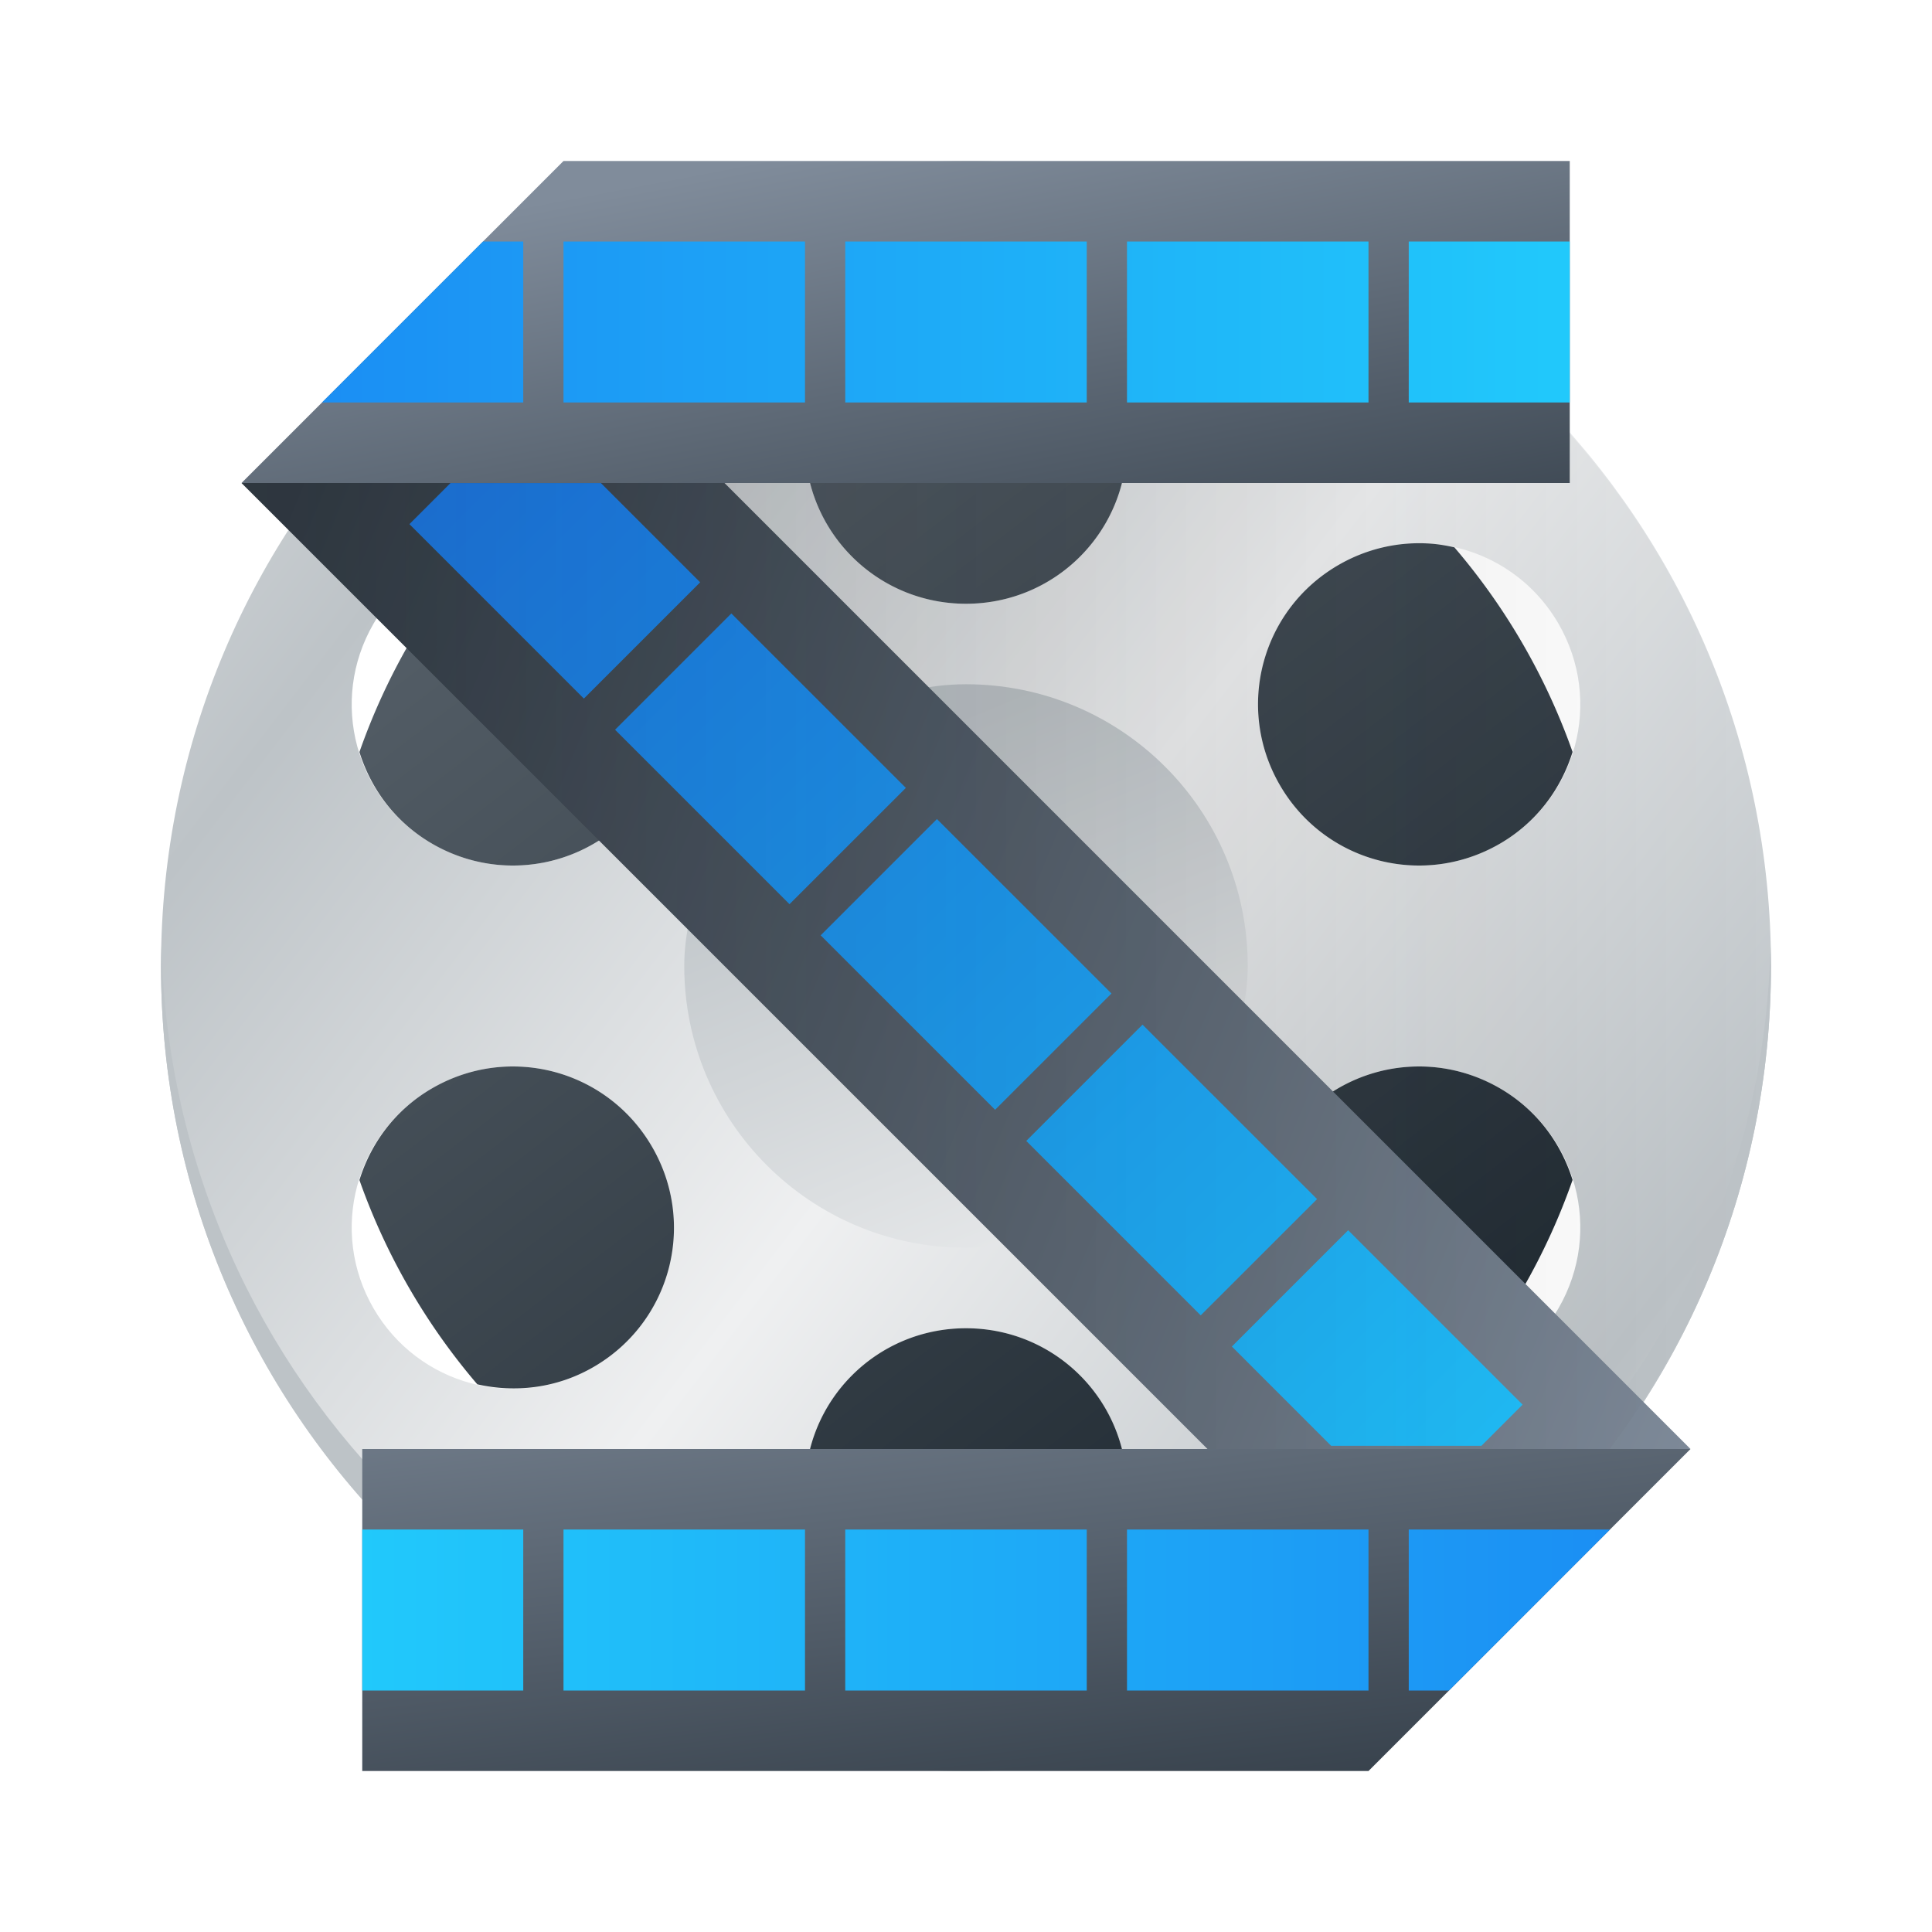 <?xml version="1.0" encoding="UTF-8" standalone="no"?>
<!-- Created with Inkscape (http://www.inkscape.org/) -->

<svg
   xmlns:dc="http://purl.org/dc/elements/1.1/"
   xmlns:cc="http://creativecommons.org/ns#"
   xmlns:rdf="http://www.w3.org/1999/02/22-rdf-syntax-ns#"
   xmlns:svg="http://www.w3.org/2000/svg"
   xmlns="http://www.w3.org/2000/svg"
   xmlns:xlink="http://www.w3.org/1999/xlink"
   xmlns:sodipodi="http://sodipodi.sourceforge.net/DTD/sodipodi-0.dtd"
   xmlns:inkscape="http://www.inkscape.org/namespaces/inkscape"
   width="48"
   height="48"
   id="svg5453"
   version="1.1"
   inkscape:version="0.91 r13725"
   sodipodi:docname="smplayer.svg">
  <defs
     id="defs5455">
    <linearGradient
       id="linearGradient3819">
      <stop
         id="stop3821"
         offset="0"
         style="stop-color:#eff0f1;stop-opacity:1;" />
      <stop
         id="stop3823"
         offset="1"
         style="stop-color:#bdc3c7;stop-opacity:1;" />
    </linearGradient>
    <linearGradient
       gradientTransform="matrix(-1,0,0,1,432.571,-499.798)"
       gradientUnits="userSpaceOnUse"
       y2="535.965"
       x2="394.359"
       y1="525.06"
       x1="408.571"
       id="linearGradient4174-5"
       xlink:href="#linearGradient3819"
       inkscape:collect="always"
       spreadMethod="reflect" />
    <linearGradient
       id="linearGradient4211"
       inkscape:collect="always">
      <stop
         id="stop4213"
         offset="0"
         style="stop-color:#2f3943;stop-opacity:1" />
      <stop
         id="stop4215"
         offset="1"
         style="stop-color:#808c9b;stop-opacity:1" />
    </linearGradient>
    <linearGradient
       inkscape:collect="always"
       id="linearGradient4191">
      <stop
         style="stop-color:#18222a;stop-opacity:1"
         offset="0"
         id="stop4193" />
      <stop
         style="stop-color:#566069;stop-opacity:1"
         offset="1"
         id="stop4195" />
    </linearGradient>
    <linearGradient
       id="linearGradient4303-3"
       inkscape:collect="always">
      <stop
         id="stop4305-6"
         offset="0"
         style="stop-color:#197cf1;stop-opacity:1" />
      <stop
         id="stop4307-4"
         offset="1"
         style="stop-color:#21c9fb;stop-opacity:1" />
    </linearGradient>
    <linearGradient
       inkscape:collect="always"
       id="linearGradient4227">
      <stop
         style="stop-color:#292c2f;stop-opacity:1"
         offset="0"
         id="stop4229" />
      <stop
         style="stop-color:#000000;stop-opacity:0;"
         offset="1"
         id="stop4231" />
    </linearGradient>
    <linearGradient
       inkscape:collect="always"
       xlink:href="#linearGradient4211"
       id="linearGradient4650"
       x1="411.37"
       y1="517.521"
       x2="408.571"
       y2="502.798"
       gradientUnits="userSpaceOnUse" />
    <linearGradient
       inkscape:collect="always"
       xlink:href="#linearGradient4211"
       id="linearGradient4658"
       x1="389.071"
       y1="518.548"
       x2="428.568"
       y2="534.908"
       gradientUnits="userSpaceOnUse" />
    <linearGradient
       inkscape:collect="always"
       xlink:href="#linearGradient4211"
       id="linearGradient4666"
       x1="408.863"
       y1="546.046"
       x2="406.833"
       y2="528.987"
       gradientUnits="userSpaceOnUse"
       gradientTransform="translate(0,1)" />
    <linearGradient
       inkscape:collect="always"
       xlink:href="#linearGradient4303-3"
       id="linearGradient4677"
       x1="-1.875"
       y1="8"
       x2="39"
       y2="8"
       gradientUnits="userSpaceOnUse" />
    <linearGradient
       inkscape:collect="always"
       xlink:href="#linearGradient4303-3"
       id="linearGradient4679"
       x1="11.078"
       y1="12.636"
       x2="39.285"
       y2="40.843"
       gradientUnits="userSpaceOnUse"
       spreadMethod="reflect"
       gradientTransform="matrix(1.022,0,0,1.022,383.777,499.538)" />
    <linearGradient
       inkscape:collect="always"
       xlink:href="#linearGradient4303-3"
       id="linearGradient4681"
       x1="50"
       y1="41"
       x2="9"
       y2="41"
       gradientUnits="userSpaceOnUse"
       gradientTransform="translate(384.571,500.798)" />
    <linearGradient
       gradientTransform="matrix(0.35,0,0,0.35,-551.571,340.469)"
       gradientUnits="userSpaceOnUse"
       y2="511.715"
       x2="422.946"
       y1="554.16"
       x1="405.365"
       id="linearGradient4174-5-2"
       xlink:href="#linearGradient3819"
       inkscape:collect="always" />
    <linearGradient
       inkscape:collect="always"
       xlink:href="#linearGradient4227"
       id="linearGradient4658-9"
       x1="390.571"
       y1="523.186"
       x2="428.571"
       y2="523.186"
       gradientUnits="userSpaceOnUse" />
    <linearGradient
       inkscape:collect="always"
       xlink:href="#linearGradient4191"
       id="linearGradient5286"
       x1="36"
       y1="42"
       x2="12.558"
       y2="11.45"
       gradientUnits="userSpaceOnUse" />
  </defs>
  <sodipodi:namedview
     id="base"
     pagecolor="#ffffff"
     bordercolor="#666666"
     borderopacity="1.0"
     inkscape:pageopacity="0"
     inkscape:pageshadow="2"
     inkscape:zoom="2.8284271"
     inkscape:cx="18.536887"
     inkscape:cy="19.554821"
     inkscape:document-units="px"
     inkscape:current-layer="layer1"
     showgrid="false"
     fit-margin-top="0"
     fit-margin-left="0"
     fit-margin-right="0"
     fit-margin-bottom="0"
     inkscape:window-width="1440"
     inkscape:window-height="826"
     inkscape:window-x="1920"
     inkscape:window-y="0"
     inkscape:window-maximized="1"
     inkscape:showpageshadow="false"
     borderlayer="true"
     showguides="false"
     inkscape:snap-global="true"
     inkscape:snap-bbox="true"
     inkscape:bbox-nodes="true"
     inkscape:object-nodes="true"
     inkscape:snap-center="true"
     inkscape:snap-bbox-edge-midpoints="true">
    <inkscape:grid
       type="xygrid"
       id="grid4063"
       empspacing="5"
       visible="true"
       enabled="true"
       snapvisiblegridlinesonly="true"
       spacingx="1px"
       spacingy="1px" />
    <sodipodi:guide
       position="-1e-05,44"
       orientation="2,0"
       id="guide4521" />
    <sodipodi:guide
       position="-1e-05,42"
       orientation="38,0"
       id="guide4523" />
    <sodipodi:guide
       position="-1e-05,4"
       orientation="0,2"
       id="guide4525" />
    <sodipodi:guide
       position="2,4"
       orientation="0,46"
       id="guide4527" />
    <sodipodi:guide
       position="48,4"
       orientation="-2,0"
       id="guide4529" />
    <sodipodi:guide
       position="48,6"
       orientation="-36,0"
       id="guide4531" />
    <sodipodi:guide
       position="48,42"
       orientation="-2,0"
       id="guide4533" />
    <sodipodi:guide
       position="48,44"
       orientation="0,-2"
       id="guide4535" />
    <sodipodi:guide
       position="46,44"
       orientation="0,-44"
       id="guide4537" />
    <sodipodi:guide
       position="2,44"
       orientation="0,-2"
       id="guide4539" />
    <sodipodi:guide
       position="-1e-05,44"
       orientation="0,0"
       id="guide4541" />
    <sodipodi:guide
       position="2,42"
       orientation="0,44"
       id="guide4543" />
    <sodipodi:guide
       position="46,42"
       orientation="36,0"
       id="guide4545" />
    <sodipodi:guide
       position="46,6"
       orientation="0,-44"
       id="guide4547" />
    <sodipodi:guide
       position="2,6"
       orientation="-36,0"
       id="guide4549" />
    <sodipodi:guide
       position="2,42"
       orientation="0,0"
       id="guide4551" />
  </sodipodi:namedview>
  <g
     inkscape:label="Capa 1"
     inkscape:groupmode="layer"
     id="layer1"
     transform="translate(-384.571,-499.798)">
    <path
       style="opacity:1;fill:url(#linearGradient4174-5);fill-opacity:1;stroke:none;stroke-width:2.8;stroke-miterlimit:4;stroke-dasharray:none;stroke-opacity:0.55"
       d="M 24 4 C 12.92 4 4 12.92 4 24 C 4 35.08 12.92 44 24 44 C 35.08 44 44 35.08 44 24 C 44 12.92 35.08 4 24 4 z M 24 7 C 26.216 7 28 8.784 28 11 C 28 13.216 26.216 15 24 15 C 21.784 15 20 13.216 20 11 C 20 8.784 21.784 7 24 7 z M 12.461 13.506 C 13.229 13.452 14.023 13.62 14.742 14.035 C 16.661 15.143 17.313 17.581 16.205 19.5 C 15.097 21.419 12.661 22.073 10.742 20.965 C 8.823 19.857 8.169 17.419 9.277 15.5 C 9.97 14.301 11.181 13.595 12.461 13.506 z M 35.539 13.506 C 36.819 13.595 38.03 14.301 38.723 15.5 C 39.831 17.419 39.177 19.857 37.258 20.965 C 35.339 22.073 32.903 21.419 31.795 19.5 C 30.687 17.581 31.339 15.143 33.258 14.035 C 33.977 13.62 34.771 13.452 35.539 13.506 z M 13.021 26.506 C 14.301 26.595 15.513 27.301 16.205 28.5 C 17.313 30.419 16.661 32.857 14.742 33.965 C 12.823 35.073 10.385 34.419 9.277 32.5 C 8.169 30.581 8.823 28.143 10.742 27.035 C 11.462 26.62 12.254 26.452 13.021 26.506 z M 34.979 26.506 C 35.746 26.452 36.538 26.62 37.258 27.035 C 39.177 28.143 39.831 30.581 38.723 32.5 C 37.615 34.419 35.177 35.073 33.258 33.965 C 31.339 32.857 30.687 30.419 31.795 28.5 C 32.487 27.301 33.699 26.595 34.979 26.506 z M 24 33 C 26.216 33 28 34.784 28 37 C 28 39.216 26.216 41 24 41 C 21.784 41 20 39.216 20 37 C 20 34.784 21.784 33 24 33 z "
       transform="translate(384.571,499.798)"
       id="rect4166-5" />
    <path
       style="opacity:1;fill:url(#linearGradient5286);fill-opacity:1.0;stroke:none;stroke-width:2.8;stroke-miterlimit:4;stroke-dasharray:none;stroke-opacity:0.55"
       d="M 24 8 A 16 16 0 0 0 21.08 8.277 C 20.415 8.991 20 9.943 20 11 C 20 13.216 21.784 15 24 15 C 26.216 15 28 13.216 28 11 C 28 9.943 27.585 8.993 26.92 8.279 A 16 16 0 0 0 24 8 z M 12.461 13.506 C 12.253 13.52 12.048 13.557 11.846 13.604 A 16 16 0 0 0 8.93 18.684 C 9.218 19.611 9.832 20.439 10.742 20.965 C 12.661 22.073 15.097 21.419 16.205 19.5 C 17.313 17.581 16.661 15.143 14.742 14.035 C 14.023 13.62 13.229 13.452 12.461 13.506 z M 35.539 13.506 C 34.771 13.452 33.977 13.62 33.258 14.035 C 31.339 15.143 30.687 17.581 31.795 19.5 C 32.903 21.419 35.339 22.073 37.258 20.965 C 38.169 20.439 38.783 19.609 39.07 18.682 A 16 16 0 0 0 36.133 13.598 C 35.937 13.554 35.74 13.52 35.539 13.506 z M 13.021 26.506 C 12.254 26.452 11.462 26.62 10.742 27.035 C 9.831 27.561 9.217 28.391 8.93 29.318 A 16 16 0 0 0 11.859 34.393 C 12.806 34.607 13.832 34.491 14.742 33.965 C 16.661 32.857 17.313 30.419 16.205 28.5 C 15.513 27.301 14.301 26.595 13.021 26.506 z M 34.979 26.506 C 33.699 26.595 32.487 27.301 31.795 28.5 C 30.687 30.419 31.339 32.857 33.258 33.965 C 34.175 34.494 35.208 34.611 36.16 34.391 A 16 16 0 0 0 39.07 29.316 C 38.782 28.389 38.168 27.561 37.258 27.035 C 36.538 26.62 35.746 26.452 34.979 26.506 z M 24 33 C 21.784 33 20 34.784 20 37 C 20 38.057 20.415 39.007 21.08 39.721 A 16 16 0 0 0 24 40 A 16 16 0 0 0 26.92 39.723 C 27.585 39.009 28 38.057 28 37 C 28 34.784 26.216 33 24 33 z "
       transform="translate(384.571,499.798)"
       id="rect4166-5-9-0" />
    <rect
       style="opacity:1;fill:url(#linearGradient4174-5-2);fill-opacity:1;stroke:none;stroke-width:2.8;stroke-miterlimit:4;stroke-dasharray:none;stroke-opacity:0.55"
       id="rect4166-5-9"
       width="14"
       height="14"
       x="-415.571"
       y="516.798"
       ry="7"
       transform="scale(-1,1)" />
    <path
       inkscape:connector-curvature="0"
       style="opacity:1;fill:#bdc3c7;fill-opacity:1;stroke:none;stroke-width:2.8;stroke-miterlimit:4;stroke-dasharray:none;stroke-opacity:0.55"
       d="m 388.583,523.298 c -0.004,0.167 -0.012,0.332 -0.012,0.5 0,11.08 8.92,20 20,20 11.08,0 20,-8.92 20,-20 0,-0.168 -0.008,-0.333 -0.012,-0.5 -0.264,10.847 -9.076,19.5 -19.988,19.5 -10.912,0 -19.724,-8.653 -19.988,-19.5 z"
       id="rect4775-1" />
    <g
       id="g4802">
      <path
         sodipodi:nodetypes="ccccc"
         inkscape:connector-curvature="0"
         id="rect4201-9"
         d="m 402.571,511.798 24,24 -12,0 -24,-24 z"
         inkscape:transform-center-y="8.4852773"
         inkscape:transform-center-x="-8.4852806"
         style="color:#000000;display:inline;overflow:visible;visibility:visible;opacity:1;fill:url(#linearGradient4658);fill-opacity:1;fill-rule:nonzero;stroke:none;stroke-width:3;stroke-linecap:round;stroke-linejoin:round;stroke-miterlimit:4;stroke-dasharray:none;stroke-opacity:1;marker:none;enable-background:accumulate" />
      <path
         id="rect4234-7-2"
         d="m 395.765,511.798 -1.022,1.022 4.334,4.334 2.889,-2.889 -2.466,-2.466 -3.735,0 z m 6.976,3.241 -2.889,2.889 4.334,4.334 2.891,-2.889 -4.336,-4.334 z m 5.108,5.108 -2.889,2.889 4.334,4.334 2.891,-2.889 -4.336,-4.334 z m 5.108,5.108 -2.889,2.889 4.334,4.334 2.891,-2.889 -4.336,-4.334 z m 5.108,5.108 -2.889,2.889 2.466,2.466 3.735,0 1.022,-1.022 -4.334,-4.334 z"
         style="color:#000000;display:inline;overflow:visible;visibility:visible;opacity:1;fill:url(#linearGradient4679);fill-opacity:1;fill-rule:nonzero;stroke:none;stroke-width:3;stroke-linecap:round;stroke-linejoin:round;stroke-miterlimit:4;stroke-dasharray:none;stroke-opacity:1;marker:none;enable-background:accumulate"
         inkscape:connector-curvature="0" />
      <path
         inkscape:connector-curvature="0"
         id="rect4201-0"
         d="m 393.571,535.798 0,8 25,0 8,-8 z"
         style="color:#000000;display:inline;overflow:visible;visibility:visible;opacity:1;fill:url(#linearGradient4666);fill-opacity:1;fill-rule:nonzero;stroke:none;stroke-width:3;stroke-linecap:round;stroke-linejoin:round;stroke-miterlimit:4;stroke-dasharray:none;stroke-opacity:1;marker:none;enable-background:accumulate"
         sodipodi:nodetypes="ccccc" />
      <path
         id="rect4234-6"
         d="m 393.571,537.798 0,4 4,0 0,-4 z m 5,0 0,4 6,0 0,-4 z m 7,0 0,4 6,0 0,-4 z m 7,0 0,4 6,0 0,-4 z m 7,0 0,4 1,0 4,-4 z"
         style="color:#000000;display:inline;overflow:visible;visibility:visible;opacity:1;fill:url(#linearGradient4681);fill-opacity:1;fill-rule:nonzero;stroke:none;stroke-width:3;stroke-linecap:round;stroke-linejoin:round;stroke-miterlimit:4;stroke-dasharray:none;stroke-opacity:1;marker:none;enable-background:accumulate"
         inkscape:connector-curvature="0"
         sodipodi:nodetypes="ccccccccccccccccccccccccc" />
      <path
         inkscape:connector-curvature="0"
         id="rect4201"
         d="m 398.571,503.798 -8,8 33,0 0,-8 z"
         style="color:#000000;display:inline;overflow:visible;visibility:visible;opacity:1;fill:url(#linearGradient4650);fill-opacity:1;fill-rule:nonzero;stroke:none;stroke-width:3;stroke-linecap:round;stroke-linejoin:round;stroke-miterlimit:4;stroke-dasharray:none;stroke-opacity:1;marker:none;enable-background:accumulate"
         sodipodi:nodetypes="ccccc" />
      <path
         id="rect4234"
         transform="translate(384.571,499.798)"
         d="m 13,6 -1,0 -4,4 5,0 z m 1,0 0,4 6,0 0,-4 z m 7,0 0,4 6,0 0,-4 z m 7,0 0,4 6,0 0,-4 z m 7,0 0,4 4,0 0,-4 z"
         style="color:#000000;display:inline;overflow:visible;visibility:visible;opacity:1;fill:url(#linearGradient4677);fill-opacity:1;fill-rule:nonzero;stroke:none;stroke-width:3;stroke-linecap:round;stroke-linejoin:round;stroke-miterlimit:4;stroke-dasharray:none;stroke-opacity:1;marker:none;enable-background:accumulate"
         inkscape:connector-curvature="0"
         sodipodi:nodetypes="ccccccccccccccccccccccccc" />
    </g>
    <path
       style="color:#000000;display:inline;overflow:visible;visibility:visible;opacity:0.2;fill:url(#linearGradient4658-9);fill-opacity:1;fill-rule:nonzero;stroke:none;stroke-width:3;stroke-linecap:round;stroke-linejoin:round;stroke-miterlimit:4;stroke-dasharray:none;stroke-opacity:1;marker:none;enable-background:accumulate"
       d="m 423.571,510.573 0,1.225 -33,0 24,24 9.994,0 c 2.506,-3.341 4.006,-7.484 4.006,-12 0,-5.086 -1.895,-9.703 -5,-13.225 z"
       id="rect4201-9-1"
       inkscape:connector-curvature="0"
       sodipodi:nodetypes="cccccsc" />
  </g>
</svg>

